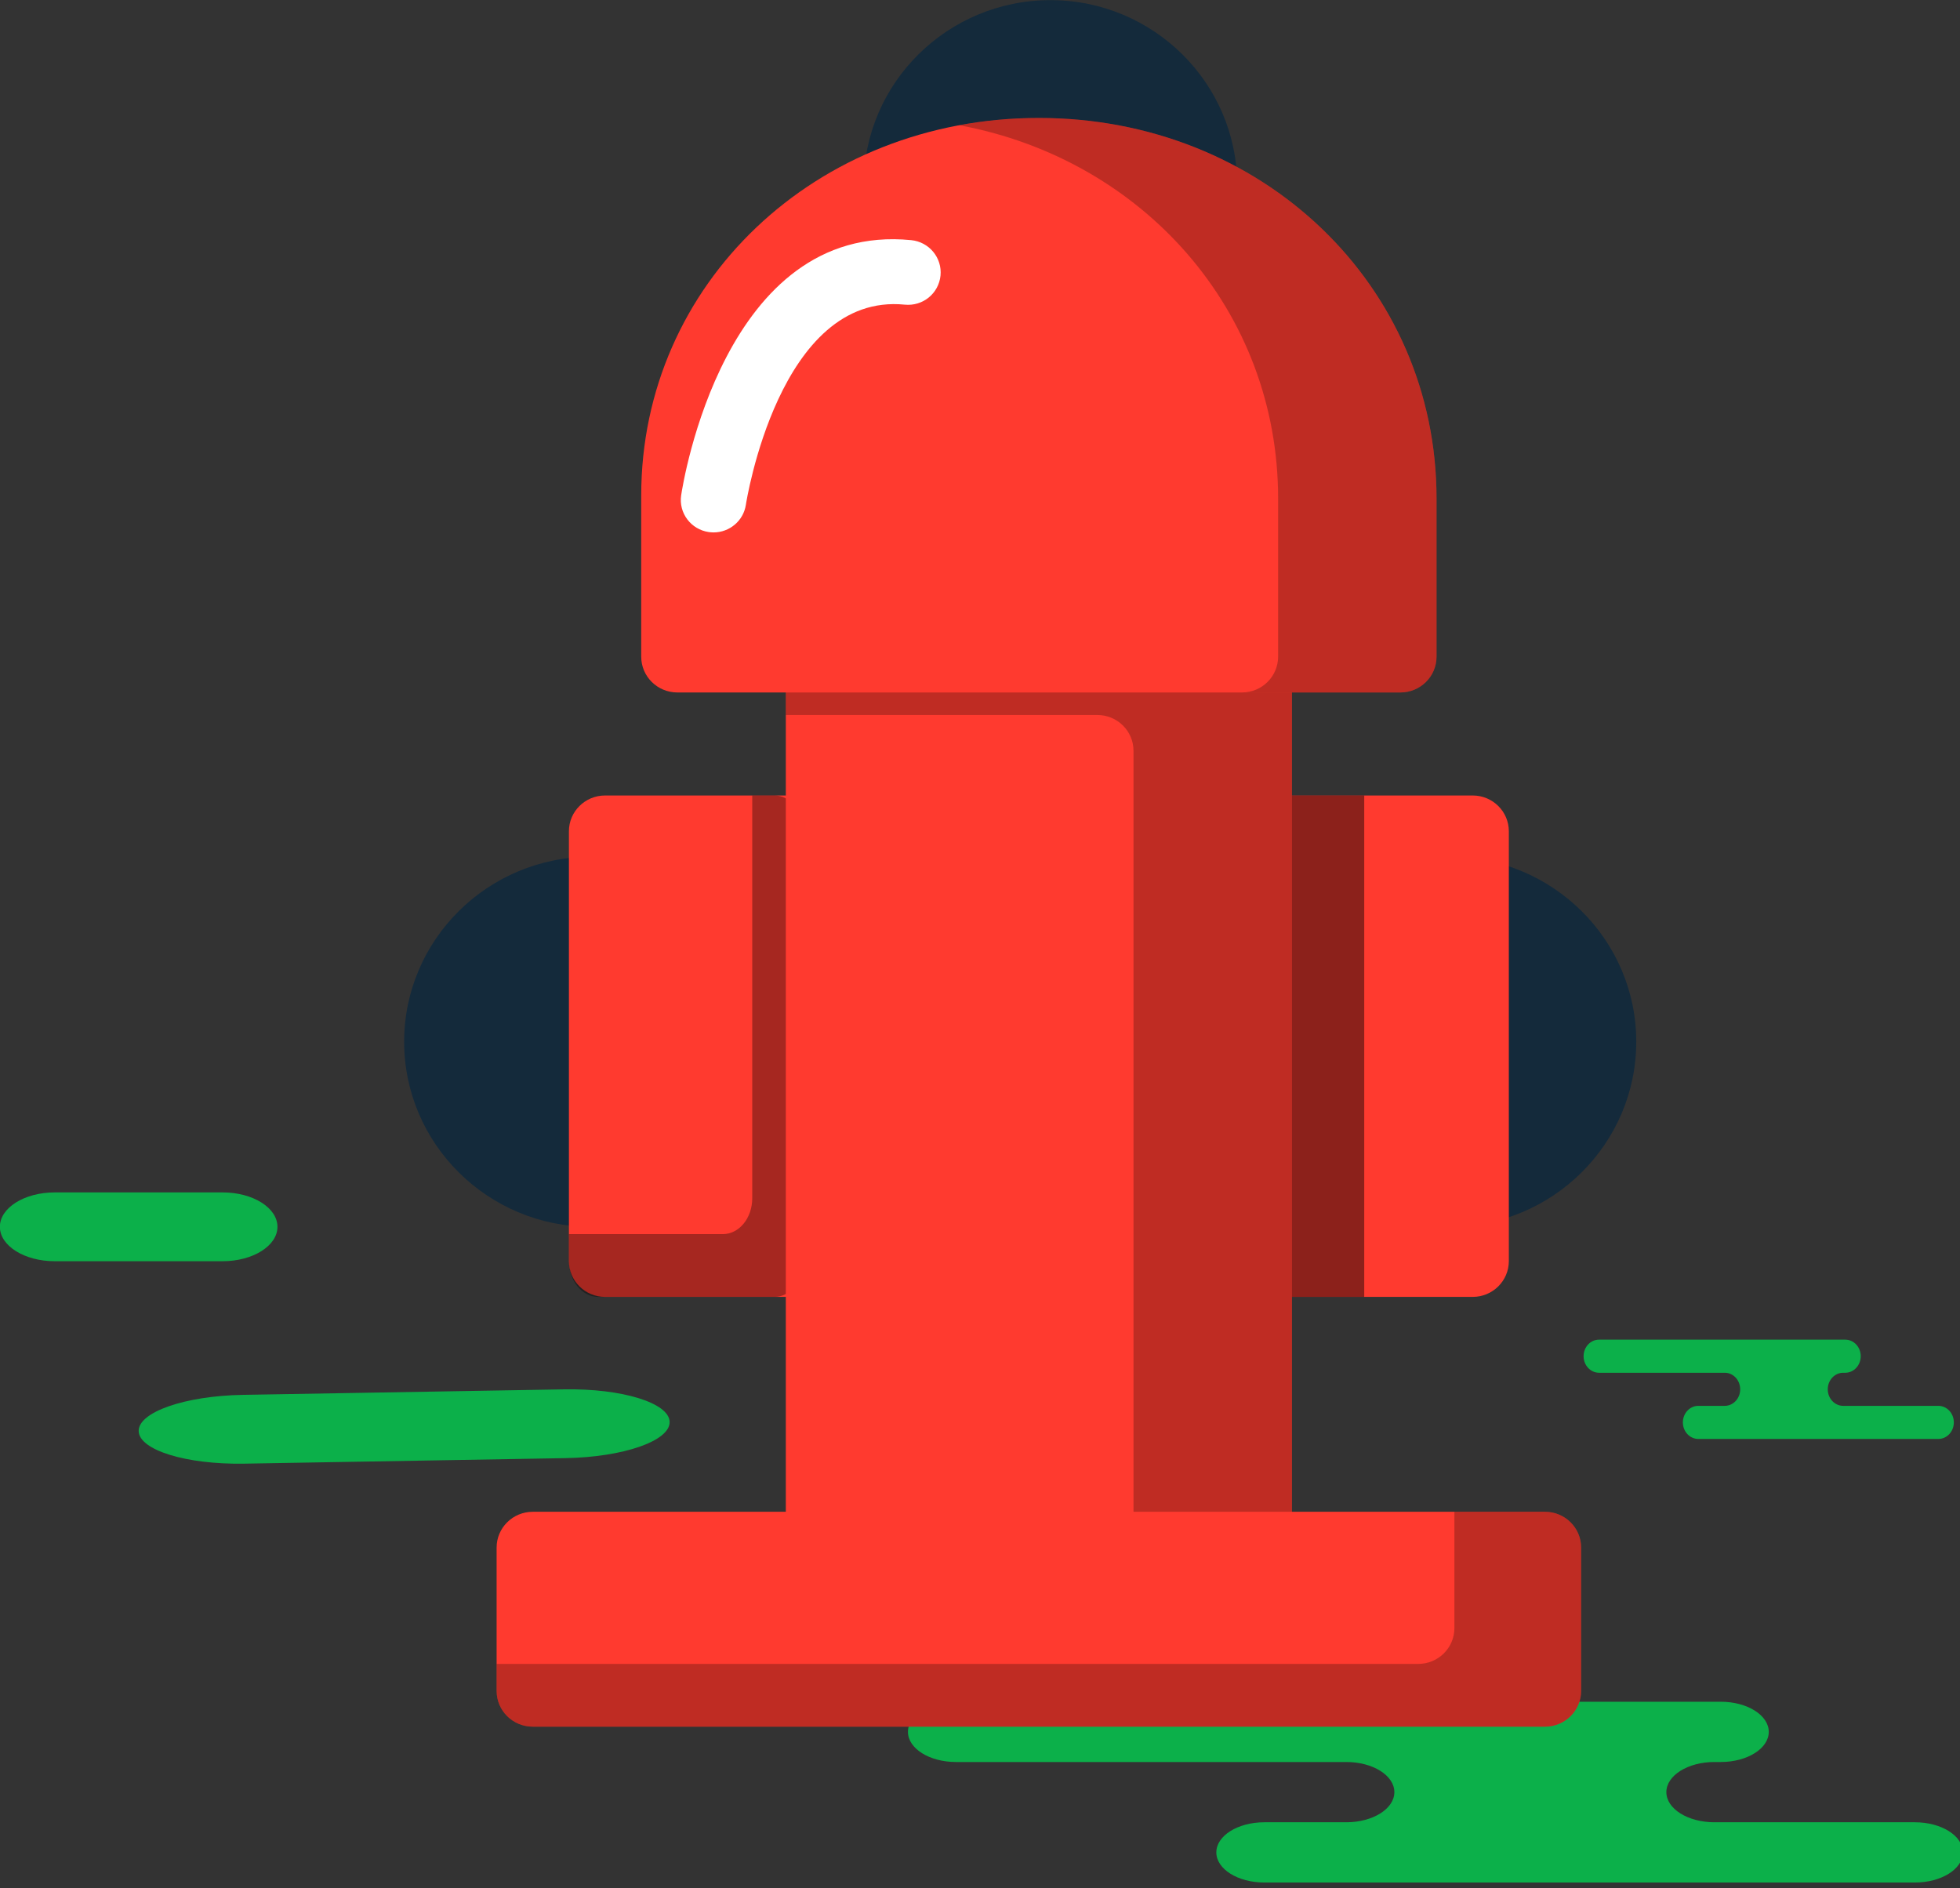 <svg xmlns="http://www.w3.org/2000/svg" xmlns:xlink="http://www.w3.org/1999/xlink" preserveAspectRatio="xMidYMid" width="218" height="210" viewBox="0 0 218 210">
  <rect x="0" y="0" width="218" height="210" fill="#333333" stroke="none"/>
  <defs>
    <style>

      .cls-3 {
        fill: #0cb04a;
      }

      .cls-7 {
        fill: #142a3b;
      }

      .cls-9 {
        fill: #ff3a2f;
      }

      .cls-10 {
        fill: #020403;
        opacity: 0.35;
      }

      .cls-13 {
        fill: #020403;
        opacity: 0.25;
      }

      .cls-19 {
        fill: #020403;
        opacity: 0.45;
      }

      .cls-20 {
        fill: #ffffff;
      }
    </style>
  </defs>
  <g id="group-64svg">
    <path d="M176.098,189.262 C176.098,189.262 191.391,189.262 191.391,189.262 C194.339,189.262 196.730,190.763 196.730,192.613 C196.730,194.464 194.339,195.965 191.391,195.965 C191.391,195.965 190.679,195.965 190.679,195.965 C187.730,195.965 185.340,197.465 185.340,199.316 C185.340,201.167 187.730,202.667 190.679,202.667 C190.679,202.667 212.981,202.667 212.981,202.667 C215.929,202.667 218.320,204.167 218.320,206.018 C218.320,207.868 215.929,209.369 212.981,209.369 C212.981,209.369 184.047,209.369 184.047,209.369 C184.047,209.369 140.624,209.369 140.624,209.369 C137.675,209.369 135.285,207.868 135.285,206.018 C135.285,204.167 137.675,202.667 140.624,202.667 C140.624,202.667 149.748,202.667 149.748,202.667 C152.696,202.667 155.087,201.167 155.087,199.316 C155.087,197.465 152.696,195.965 149.748,195.965 C149.748,195.965 106.325,195.965 106.325,195.965 C103.377,195.965 100.987,194.464 100.987,192.613 C100.987,190.763 103.377,189.262 106.325,189.262 C106.325,189.262 116.588,189.262 116.588,189.262 C116.588,189.262 176.098,189.262 176.098,189.262 Z" id="path-1" class="cls-3" fill-rule="evenodd"/>
    <path d="M200.316,148.992 C200.316,148.992 205.240,148.992 205.240,148.992 C206.189,148.992 206.959,149.815 206.959,150.832 C206.959,151.848 206.189,152.673 205.240,152.673 C205.240,152.673 205.011,152.673 205.011,152.673 C204.062,152.673 203.292,153.496 203.292,154.514 C203.292,155.530 204.062,156.354 205.011,156.354 C205.011,156.354 215.595,156.354 215.595,156.354 C216.545,156.354 217.314,157.178 217.314,158.195 C217.314,159.212 216.545,160.035 215.595,160.035 C215.595,160.035 202.875,160.035 202.875,160.035 C202.875,160.035 188.895,160.035 188.895,160.035 C187.946,160.035 187.177,159.212 187.177,158.195 C187.177,157.178 187.946,156.354 188.895,156.354 C188.895,156.354 191.833,156.354 191.833,156.354 C192.782,156.354 193.552,155.530 193.552,154.514 C193.552,153.496 192.782,152.673 191.833,152.673 C191.833,152.673 177.852,152.673 177.852,152.673 C176.903,152.673 176.134,151.848 176.134,150.832 C176.134,149.815 176.903,148.992 177.852,148.992 C177.852,148.992 181.156,148.992 181.156,148.992 C181.156,148.992 200.316,148.992 200.316,148.992 Z" id="path-2" class="cls-3" fill-rule="evenodd"/>
    <path d="M24.764,140.268 C28.130,140.268 30.860,138.554 30.860,136.442 C30.860,134.329 28.130,132.616 24.764,132.616 C24.764,132.616 6.083,132.616 6.083,132.616 C2.716,132.616 -0.013,134.329 -0.013,136.442 C-0.013,138.554 2.716,140.268 6.083,140.268 C6.083,140.268 24.764,140.268 24.764,140.268 Z" id="path-3" class="cls-3" fill-rule="evenodd"/>
    <path d="M62.886,162.169 C69.327,162.060 74.517,160.257 74.480,158.144 C74.444,156.031 69.193,154.408 62.753,154.519 C62.753,154.519 27.018,155.132 27.018,155.132 C20.577,155.242 15.387,157.045 15.423,159.158 C15.461,161.271 20.711,162.894 27.152,162.784 C27.152,162.784 62.886,162.169 62.886,162.169 Z" id="path-4" class="cls-3" fill-rule="evenodd"/>
    <path d="M161.219,136.442 C172.673,136.442 181.991,127.207 181.991,115.856 C181.991,104.513 172.673,95.287 161.219,95.287 C161.219,95.287 161.219,136.442 161.219,136.442 Z" id="path-5" class="cls-7" fill-rule="evenodd"/>
    <path d="M65.724,136.442 C54.270,136.442 44.952,127.207 44.952,115.856 C44.952,104.513 54.270,95.287 65.724,95.287 C65.724,95.287 65.724,136.442 65.724,136.442 Z" id="path-6" class="cls-7" fill-rule="evenodd"/>
    <path d="M91.423,144.237 C91.423,144.237 67.299,144.237 67.299,144.237 C65.076,144.237 63.277,142.456 63.277,140.253 C63.277,140.253 63.277,92.454 63.277,92.454 C63.277,90.253 65.076,88.472 67.299,88.472 C67.299,88.472 91.423,88.472 91.423,88.472 C93.646,88.472 95.445,90.253 95.445,92.454 C95.445,92.454 95.445,140.253 95.445,140.253 C95.445,142.456 93.646,144.237 91.423,144.237 Z" id="path-7" class="cls-9" fill-rule="evenodd"/>
    <path d="M86.125,88.471 C86.125,88.471 83.667,88.471 83.667,88.471 C83.667,88.471 83.667,133.271 83.667,133.271 C83.667,135.474 82.208,137.254 80.403,137.254 C80.403,137.254 63.277,137.254 63.277,137.254 C63.277,137.254 63.277,140.253 63.277,140.253 C63.277,142.456 64.737,144.237 66.541,144.237 C66.541,144.237 86.125,144.237 86.125,144.237 C87.929,144.237 89.389,142.456 89.389,140.253 C89.389,140.253 89.389,92.454 89.389,92.454 C89.389,90.253 87.929,88.471 86.125,88.471 Z" id="path-8" class="cls-10" fill-rule="evenodd"/>
    <path d="M163.799,144.237 C163.799,144.237 139.674,144.237 139.674,144.237 C137.451,144.237 135.653,142.456 135.653,140.253 C135.653,140.253 135.653,92.454 135.653,92.454 C135.653,90.253 137.451,88.472 139.674,88.472 C139.674,88.472 163.799,88.472 163.799,88.472 C166.022,88.472 167.820,90.253 167.820,92.454 C167.820,92.454 167.820,140.253 167.820,140.253 C167.820,142.456 166.022,144.237 163.799,144.237 Z" id="path-9" class="cls-9" fill-rule="evenodd"/>
    <path d="M139.674,176.103 C139.674,176.103 91.423,176.103 91.423,176.103 C89.201,176.103 87.403,174.321 87.403,172.119 C87.403,172.119 87.403,76.522 87.403,76.522 C87.403,74.319 89.201,72.538 91.423,72.538 C91.423,72.538 139.674,72.538 139.674,72.538 C141.896,72.538 143.695,74.319 143.695,76.522 C143.695,76.522 143.695,172.119 143.695,172.119 C143.695,174.321 141.896,176.103 139.674,176.103 Z" id="path-10" class="cls-9" fill-rule="evenodd"/>
    <path d="M139.674,72.538 C139.674,72.538 91.423,72.538 91.423,72.538 C89.200,72.538 87.403,74.319 87.403,76.522 C87.403,76.522 87.403,79.521 87.403,79.521 C87.403,79.521 122.053,79.521 122.053,79.521 C124.275,79.521 126.073,81.302 126.073,83.504 C126.073,83.504 126.073,176.103 126.073,176.103 C126.073,176.103 139.674,176.103 139.674,176.103 C141.896,176.103 143.694,174.321 143.694,172.119 C143.694,172.119 143.694,76.522 143.694,76.522 C143.694,74.319 141.896,72.538 139.674,72.538 Z" id="path-11" class="cls-13" fill-rule="evenodd"/>
    <path d="M171.840,192.036 C171.840,192.036 59.257,192.036 59.257,192.036 C57.034,192.036 55.235,190.256 55.235,188.053 C55.235,188.053 55.235,172.119 55.235,172.119 C55.235,169.919 57.034,168.136 59.257,168.136 C59.257,168.136 171.840,168.136 171.840,168.136 C174.063,168.136 175.861,169.919 175.861,172.119 C175.861,172.119 175.861,188.053 175.861,188.053 C175.861,190.256 174.063,192.036 171.840,192.036 Z" id="path-12" class="cls-9" fill-rule="evenodd"/>
    <path d="M171.840,168.136 C171.840,168.136 161.765,168.136 161.765,168.136 C161.765,168.136 161.765,181.070 161.765,181.070 C161.765,183.271 159.966,185.054 157.744,185.054 C157.744,185.054 55.235,185.054 55.235,185.054 C55.235,185.054 55.235,188.053 55.235,188.053 C55.235,190.255 57.034,192.036 59.257,192.036 C59.257,192.036 171.840,192.036 171.840,192.036 C174.063,192.036 175.861,190.255 175.861,188.053 C175.861,188.053 175.861,172.119 175.861,172.119 C175.861,169.919 174.063,168.136 171.840,168.136 Z" id="path-13" class="cls-13" fill-rule="evenodd"/>
    <path d="M137.603,20.592 C137.603,9.250 128.284,0.015 116.831,0.015 C105.377,0.015 96.060,9.250 96.060,20.592 C96.060,20.592 137.603,20.592 137.603,20.592 Z" id="path-14" class="cls-7" fill-rule="evenodd"/>
    <path d="M155.757,77.014 C155.757,77.014 75.340,77.014 75.340,77.014 C73.117,77.014 71.319,75.233 71.319,73.030 C71.319,73.030 71.319,55.106 71.319,55.106 C71.319,31.564 90.748,13.119 115.548,13.119 C140.349,13.119 159.778,31.704 159.778,55.432 C159.778,55.432 159.778,73.030 159.778,73.030 C159.778,75.233 157.980,77.014 155.757,77.014 Z" id="path-15" class="cls-9" fill-rule="evenodd"/>
    <path d="M115.548,13.119 C112.514,13.119 109.564,13.403 106.716,13.930 C127.167,17.729 142.157,34.593 142.157,55.433 C142.157,55.433 142.157,73.030 142.157,73.030 C142.157,75.233 140.358,77.014 138.136,77.014 C138.136,77.014 155.757,77.014 155.757,77.014 C157.980,77.014 159.778,75.233 159.778,73.030 C159.778,73.030 159.778,55.433 159.778,55.433 C159.778,31.705 140.349,13.119 115.548,13.119 Z" id="path-16" class="cls-13" fill-rule="evenodd"/>
    <path d="M151.736,144.237 C151.736,144.237 143.694,144.237 143.694,144.237 C143.694,144.237 143.694,88.471 143.694,88.471 C143.694,88.471 151.736,88.471 151.736,88.471 C151.736,88.471 151.736,144.237 151.736,144.237 Z" id="path-17" class="cls-19" fill-rule="evenodd"/>
    <path d="M79.367,59.214 C79.190,59.214 79.013,59.200 78.833,59.175 C76.845,58.885 75.468,57.054 75.762,55.084 C75.946,53.840 80.543,24.647 101.349,26.708 C103.348,26.906 104.806,28.674 104.608,30.654 C104.406,32.635 102.649,34.084 100.624,33.882 C86.656,32.493 82.996,55.896 82.961,56.130 C82.696,57.922 81.142,59.214 79.367,59.214 Z" id="path-18" class="cls-20" fill-rule="evenodd"/>
  </g>
</svg>
